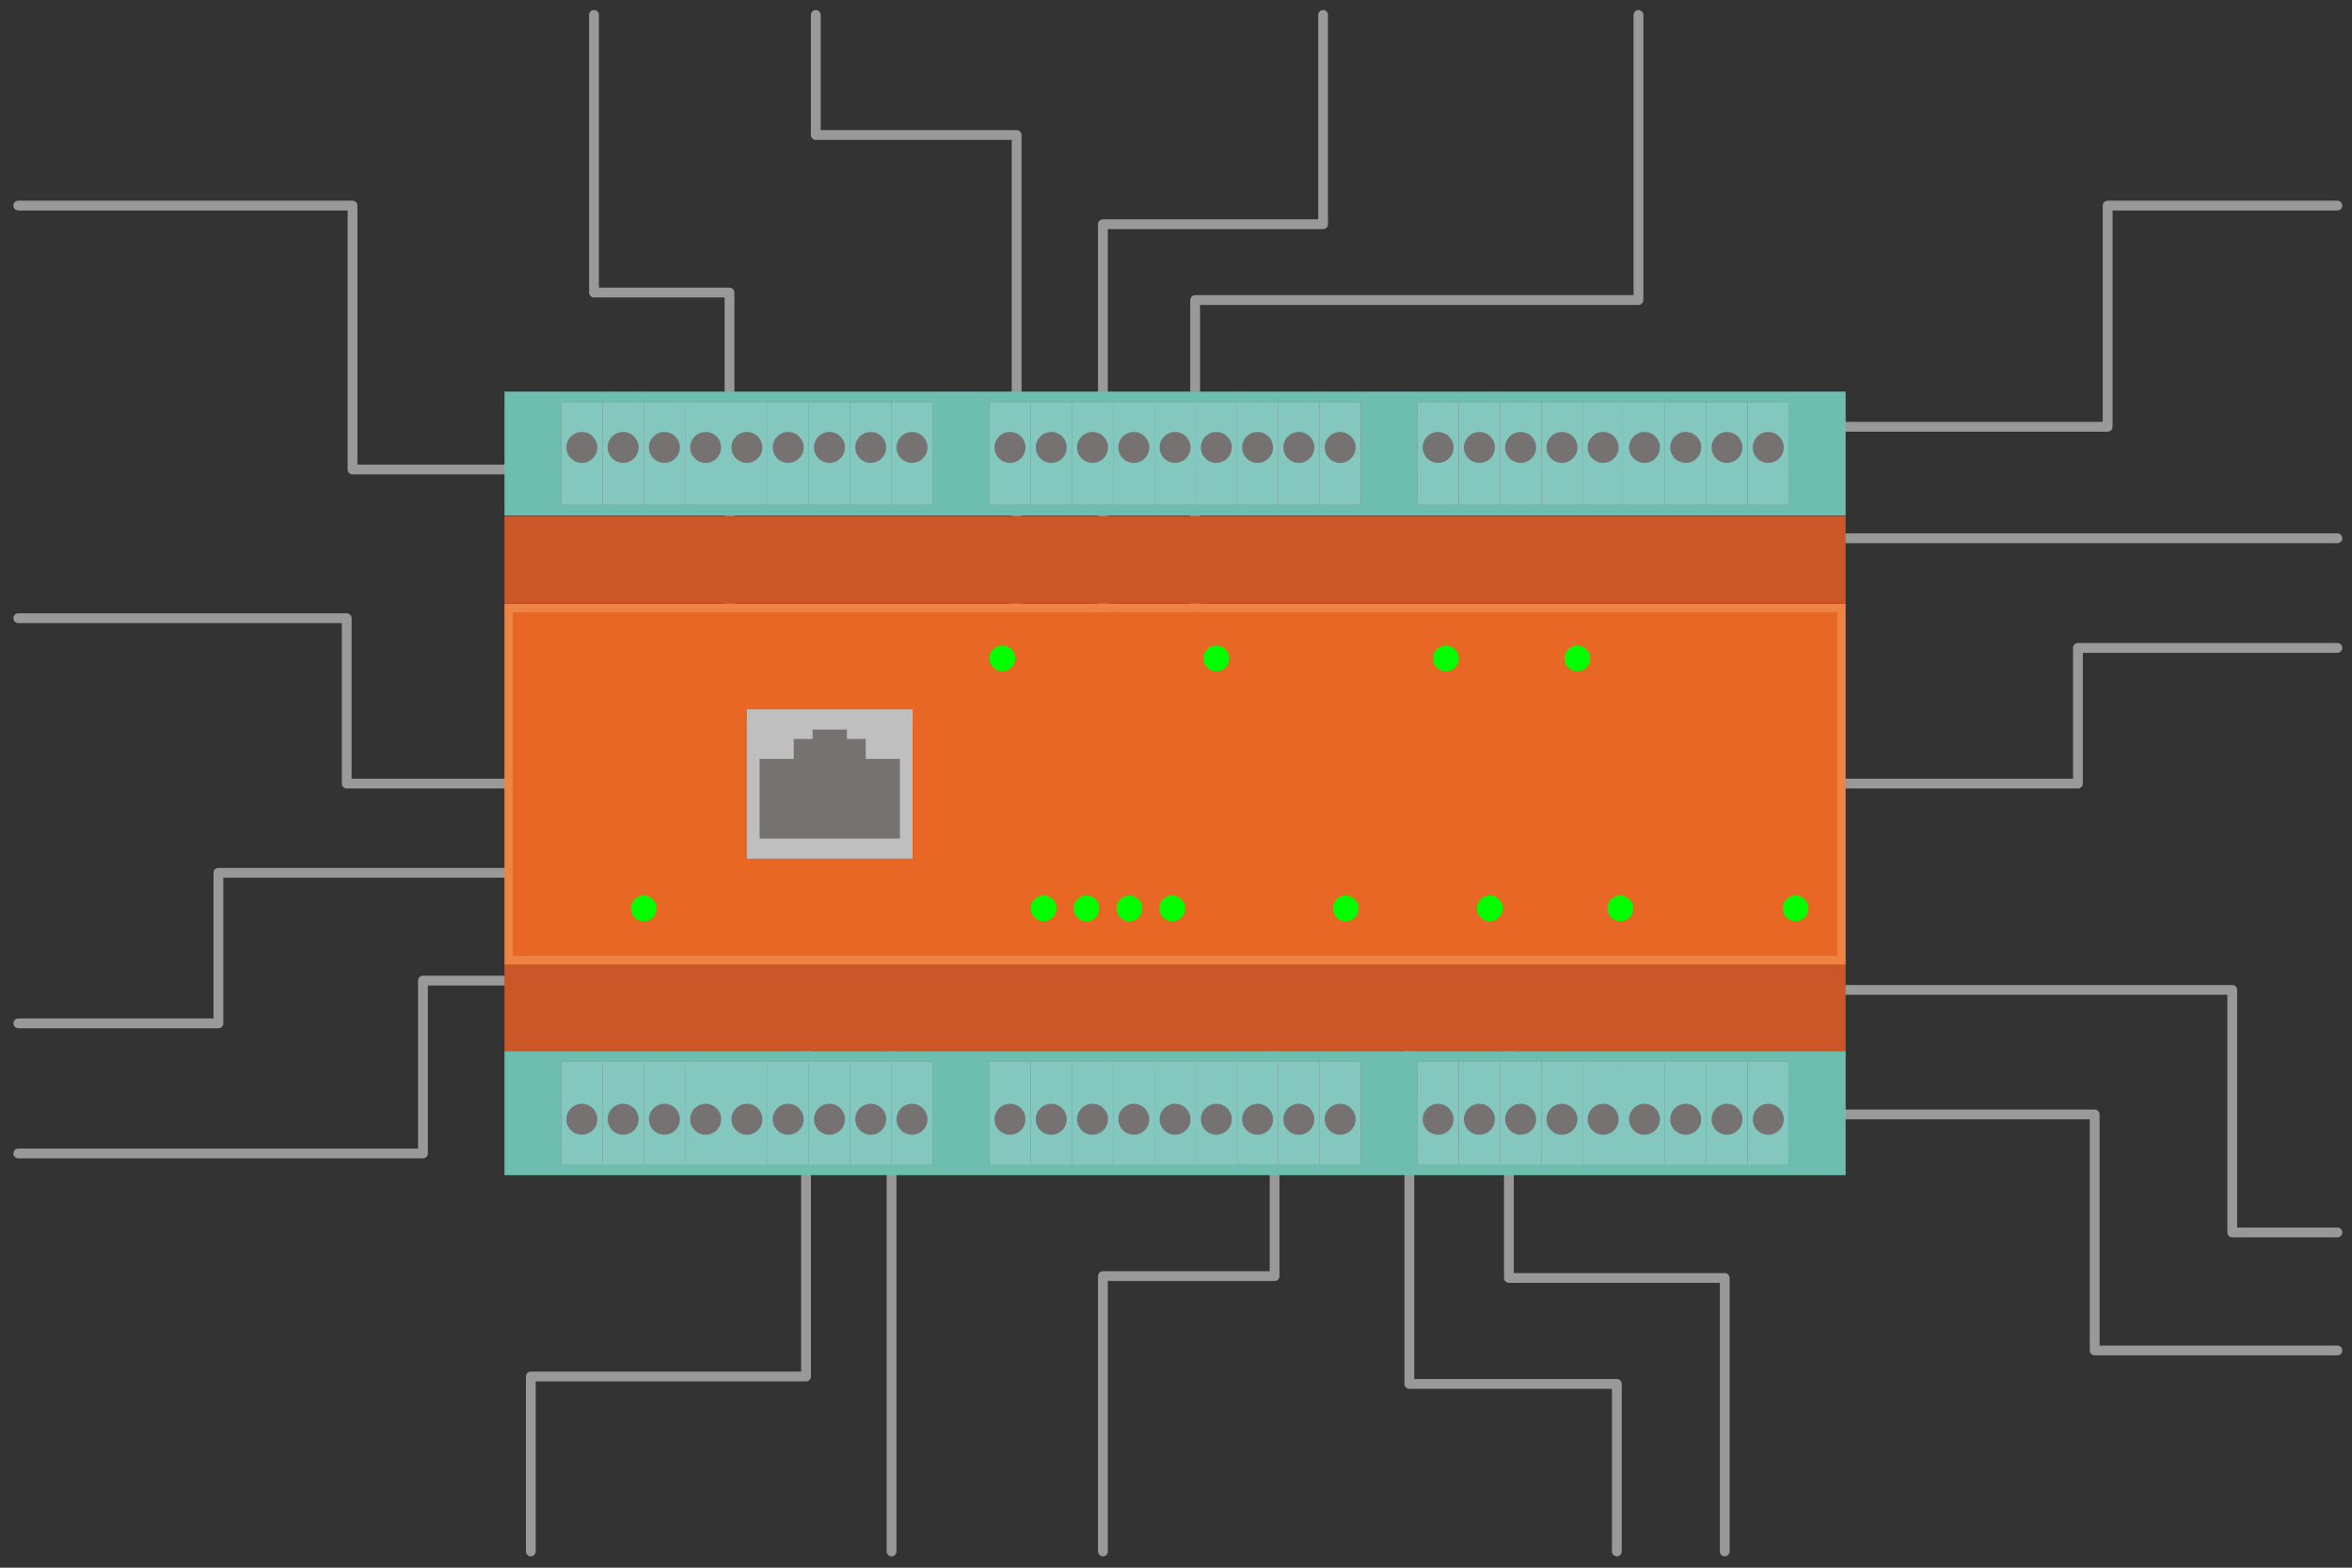 <?xml version="1.0" encoding="UTF-8" standalone="no"?>
<!DOCTYPE svg PUBLIC "-//W3C//DTD SVG 1.1//EN" "http://www.w3.org/Graphics/SVG/1.1/DTD/svg11.dtd">
<svg width="100%" height="100%" viewBox="0 0 480 320" version="1.1" xmlns="http://www.w3.org/2000/svg" xmlns:xlink="http://www.w3.org/1999/xlink" xml:space="preserve" style="fill-rule:evenodd;clip-rule:evenodd;stroke-linecap:round;stroke-linejoin:round;stroke-miterlimit:1.5;">
    <rect x="0" y="0" width="480" height="320" fill="#333333" stroke="none"/>
    <g id="Artboard1" transform="matrix(1,0,0,0.88,0,0)">
        <rect x="0" y="0" width="480" height="363.491" style="fill:none;"/>
        <g id="Layer2" transform="matrix(1,0,0,1.136,0,0)">
            <path d="M243.907,160L243.907,61.271L334.378,61.271L334.378,3.056" style="fill:none;stroke:white;stroke-opacity:0.5;stroke-width:2px;"/>
            <path d="M225.084,160L225.084,45.788L270.016,45.788L270.016,3.056" style="fill:none;stroke:white;stroke-opacity:0.5;stroke-width:2px;"/>
            <path d="M207.475,160L207.475,27.572L166.49,27.572L166.49,3.056" style="fill:none;stroke:white;stroke-opacity:0.5;stroke-width:2px;"/>
            <g transform="matrix(1,0,0,1,-10.019,0)">
                <path d="M362.005,160L362.005,3.056" style="fill:none;stroke:url(#_Linear1);stroke-width:2px;"/>
            </g>
            <g transform="matrix(1,0,0,1,8.804,0)">
                <path d="M140.077,160L140.077,59.733L112.419,59.733L112.419,3.056" style="fill:none;stroke:white;stroke-opacity:0.5;stroke-width:2px;"/>
            </g>
            <path d="M307.941,160L307.941,260.946L351.986,260.946L351.986,316.783" style="fill:none;stroke:white;stroke-opacity:0.5;stroke-width:2px;"/>
            <path d="M287.624,160L287.624,282.577L329.964,282.577L329.964,316.783" style="fill:none;stroke:white;stroke-opacity:0.5;stroke-width:2px;"/>
            <path d="M260.125,160L260.125,260.567L225.084,260.567L225.084,316.783" style="fill:none;stroke:white;stroke-opacity:0.5;stroke-width:2px;"/>
            <path d="M181.95,160L181.95,316.783" style="fill:none;stroke:white;stroke-opacity:0.5;stroke-width:2px;"/>
            <path d="M164.493,160L164.493,281.059L108.328,281.059L108.328,316.783" style="fill:none;stroke:white;stroke-opacity:0.5;stroke-width:2px;"/>
            <path d="M122.749,160L70.758,160L70.758,126.226L3.731,126.226" style="fill:none;stroke:white;stroke-opacity:0.5;stroke-width:2px;"/>
            <path d="M121.99,200.227L86.317,200.227L86.317,235.52L3.731,235.52" style="fill:none;stroke:white;stroke-opacity:0.5;stroke-width:2px;"/>
            <path d="M121.61,178.217L44.573,178.217L44.573,208.956L3.731,208.956" style="fill:none;stroke:white;stroke-opacity:0.5;stroke-width:2px;"/>
            <path d="M113.261,95.867L71.946,95.867L71.946,41.978L3.731,41.978" style="fill:none;stroke:white;stroke-opacity:0.5;stroke-width:2px;"/>
            <path d="M371.317,227.551L427.482,227.551L427.482,275.746L477.016,275.746" style="fill:none;stroke:white;stroke-opacity:0.5;stroke-width:2px;"/>
            <path d="M369.04,202.125L455.564,202.125L455.564,251.649L477.016,251.649" style="fill:none;stroke:white;stroke-opacity:0.5;stroke-width:2px;"/>
            <path d="M363.727,160L424.066,160L424.066,132.298L477.016,132.298" style="fill:none;stroke:white;stroke-opacity:0.5;stroke-width:2px;"/>
            <path d="M368.281,109.908L477.016,109.908" style="fill:none;stroke:white;stroke-opacity:0.5;stroke-width:2px;"/>
            <path d="M369.419,87.138L430.138,87.138L430.138,41.978L477.016,41.978" style="fill:none;stroke:white;stroke-opacity:0.5;stroke-width:2px;"/>
            <g transform="matrix(2.822,0,0,2.822,-2560.49,-548.481)">
                <rect x="943.816" y="264.095" width="96.988" height="6.336" style="fill:rgb(203,86,40);fill-rule:nonzero;"/>
                <rect x="943.816" y="238.029" width="96.988" height="26.112" style="fill:rgb(238,131,68);fill-rule:nonzero;"/>
                <rect x="944.418" y="238.658" width="95.784" height="24.855" style="fill:rgb(233,103,37);fill-rule:nonzero;"/>
                <rect x="943.816" y="270.42" width="96.988" height="8.966" style="fill:rgb(109,190,175);fill-rule:nonzero;"/>
                <rect x="947.919" y="271.183" width="26.858" height="7.44" style="fill:rgb(118,114,113);fill-rule:nonzero;"/>
                <rect x="978.881" y="271.183" width="26.858" height="7.44" style="fill:rgb(118,114,113);fill-rule:nonzero;"/>
                <rect x="1009.84" y="271.183" width="26.858" height="7.44" style="fill:rgb(118,114,113);fill-rule:nonzero;"/>
                <path d="M984.849,278.623L987.833,278.623L987.833,271.183L984.849,271.183L984.849,278.623ZM986.341,274.226C986.959,274.226 987.46,274.727 987.46,275.345C987.46,275.963 986.959,276.464 986.341,276.464C985.724,276.464 985.222,275.963 985.222,275.345C985.222,274.727 985.724,274.226 986.341,274.226Z" style="fill:rgb(132,199,191);fill-rule:nonzero;"/>
                <path d="M981.865,278.623L984.849,278.623L984.849,271.183L981.865,271.183L981.865,278.623ZM983.357,274.226C983.975,274.226 984.476,274.727 984.476,275.345C984.476,275.963 983.975,276.464 983.357,276.464C982.739,276.464 982.238,275.963 982.238,275.345C982.238,274.727 982.739,274.226 983.357,274.226Z" style="fill:rgb(132,199,191);fill-rule:nonzero;"/>
                <path d="M978.881,278.623L981.865,278.623L981.865,271.183L978.881,271.183L978.881,278.623ZM980.373,274.226C980.99,274.226 981.492,274.727 981.492,275.345C981.492,275.963 980.99,276.464 980.373,276.464C979.755,276.464 979.254,275.963 979.254,275.345C979.254,274.727 979.755,274.226 980.373,274.226Z" style="fill:rgb(132,199,191);fill-rule:nonzero;"/>
                <path d="M993.802,278.623L996.786,278.623L996.786,271.183L993.802,271.183L993.802,278.623ZM995.294,274.226C995.912,274.226 996.413,274.727 996.413,275.345C996.413,275.963 995.912,276.464 995.294,276.464C994.676,276.464 994.175,275.963 994.175,275.345C994.175,274.727 994.676,274.226 995.294,274.226Z" style="fill:rgb(132,199,191);fill-rule:nonzero;"/>
                <path d="M990.818,278.623L993.802,278.623L993.802,271.183L990.818,271.183L990.818,278.623ZM992.31,274.226C992.927,274.226 993.429,274.727 993.429,275.345C993.429,275.963 992.927,276.464 992.31,276.464C991.692,276.464 991.191,275.963 991.191,275.345C991.191,274.727 991.692,274.226 992.31,274.226Z" style="fill:rgb(132,199,191);fill-rule:nonzero;"/>
                <path d="M987.833,278.623L990.817,278.623L990.817,271.183L987.833,271.183L987.833,278.623ZM989.326,274.226C989.943,274.226 990.445,274.727 990.445,275.345C990.445,275.963 989.943,276.464 989.326,276.464C988.708,276.464 988.206,275.963 988.206,275.345C988.206,274.727 988.708,274.226 989.326,274.226Z" style="fill:rgb(132,199,191);fill-rule:nonzero;"/>
                <path d="M1002.75,278.623L1005.73,278.623L1005.73,271.183L1002.75,271.183L1002.75,278.623ZM1004.25,274.226C1004.86,274.226 1005.37,274.727 1005.37,275.345C1005.37,275.963 1004.86,276.464 1004.25,276.464C1003.63,276.464 1003.13,275.963 1003.13,275.345C1003.13,274.727 1003.63,274.226 1004.25,274.226Z" style="fill:rgb(132,199,191);fill-rule:nonzero;"/>
                <path d="M999.77,278.623L1002.75,278.623L1002.75,271.183L999.77,271.183L999.77,278.623ZM1001.26,274.226C1001.88,274.226 1002.38,274.727 1002.38,275.345C1002.38,275.963 1001.88,276.464 1001.26,276.464C1000.64,276.464 1000.14,275.963 1000.14,275.345C1000.14,274.727 1000.64,274.226 1001.26,274.226Z" style="fill:rgb(132,199,191);fill-rule:nonzero;"/>
                <path d="M996.786,278.623L999.77,278.623L999.77,271.183L996.786,271.183L996.786,278.623ZM998.278,274.226C998.896,274.226 999.397,274.727 999.397,275.345C999.397,275.963 998.896,276.464 998.278,276.464C997.661,276.464 997.159,275.963 997.159,275.345C997.159,274.727 997.661,274.226 998.278,274.226Z" style="fill:rgb(132,199,191);fill-rule:nonzero;"/>
                <path d="M953.887,278.623L956.871,278.623L956.871,271.183L953.887,271.183L953.887,278.623ZM955.38,274.226C955.997,274.226 956.499,274.727 956.499,275.345C956.499,275.963 955.997,276.464 955.38,276.464C954.762,276.464 954.261,275.963 954.261,275.345C954.261,274.727 954.762,274.226 955.38,274.226Z" style="fill:rgb(132,199,191);fill-rule:nonzero;"/>
                <path d="M950.903,278.623L953.887,278.623L953.887,271.183L950.903,271.183L950.903,278.623ZM952.395,274.226C953.013,274.226 953.514,274.727 953.514,275.345C953.514,275.963 953.013,276.464 952.395,276.464C951.778,276.464 951.276,275.963 951.276,275.345C951.276,274.727 951.778,274.226 952.395,274.226Z" style="fill:rgb(132,199,191);fill-rule:nonzero;"/>
                <path d="M947.919,278.623L950.903,278.623L950.903,271.183L947.919,271.183L947.919,278.623ZM949.411,274.226C950.029,274.226 950.53,274.727 950.53,275.345C950.53,275.963 950.029,276.464 949.411,276.464C948.793,276.464 948.292,275.963 948.292,275.345C948.292,274.727 948.793,274.226 949.411,274.226Z" style="fill:rgb(132,199,191);fill-rule:nonzero;"/>
                <path d="M962.84,278.623L965.824,278.623L965.824,271.183L962.84,271.183L962.84,278.623ZM964.332,274.226C964.95,274.226 965.451,274.727 965.451,275.345C965.451,275.963 964.95,276.464 964.332,276.464C963.715,276.464 963.213,275.963 963.213,275.345C963.213,274.727 963.715,274.226 964.332,274.226Z" style="fill:rgb(132,199,191);fill-rule:nonzero;"/>
                <path d="M959.856,278.623L962.84,278.623L962.84,271.183L959.856,271.183L959.856,278.623ZM961.348,274.226C961.966,274.226 962.467,274.727 962.467,275.345C962.467,275.963 961.966,276.464 961.348,276.464C960.73,276.464 960.229,275.963 960.229,275.345C960.229,274.727 960.73,274.226 961.348,274.226Z" style="fill:rgb(132,199,191);fill-rule:nonzero;"/>
                <path d="M956.872,278.623L959.856,278.623L959.856,271.183L956.872,271.183L956.872,278.623ZM958.364,274.226C958.982,274.226 959.483,274.727 959.483,275.345C959.483,275.963 958.982,276.464 958.364,276.464C957.746,276.464 957.245,275.963 957.245,275.345C957.245,274.727 957.746,274.226 958.364,274.226Z" style="fill:rgb(132,199,191);fill-rule:nonzero;"/>
                <path d="M971.793,278.623L974.777,278.623L974.777,271.183L971.793,271.183L971.793,278.623ZM973.285,274.226C973.903,274.226 974.404,274.727 974.404,275.345C974.404,275.963 973.903,276.464 973.285,276.464C972.667,276.464 972.166,275.963 972.166,275.345C972.166,274.727 972.667,274.226 973.285,274.226Z" style="fill:rgb(132,199,191);fill-rule:nonzero;"/>
                <path d="M968.809,278.623L971.793,278.623L971.793,271.183L968.809,271.183L968.809,278.623ZM970.301,274.226C970.919,274.226 971.42,274.727 971.42,275.345C971.42,275.963 970.919,276.464 970.301,276.464C969.683,276.464 969.182,275.963 969.182,275.345C969.182,274.727 969.683,274.226 970.301,274.226Z" style="fill:rgb(132,199,191);fill-rule:nonzero;"/>
                <path d="M965.825,278.623L968.809,278.623L968.809,271.183L965.825,271.183L965.825,278.623ZM967.317,274.226C967.934,274.226 968.436,274.727 968.436,275.345C968.436,275.963 967.934,276.464 967.317,276.464C966.699,276.464 966.198,275.963 966.198,275.345C966.198,274.727 966.699,274.226 967.317,274.226Z" style="fill:rgb(132,199,191);fill-rule:nonzero;"/>
                <path d="M1015.81,278.623L1018.79,278.623L1018.79,271.183L1015.81,271.183L1015.81,278.623ZM1017.3,274.226C1017.92,274.226 1018.42,274.727 1018.42,275.345C1018.42,275.963 1017.92,276.464 1017.3,276.464C1016.69,276.464 1016.18,275.963 1016.18,275.345C1016.18,274.727 1016.69,274.226 1017.3,274.226Z" style="fill:rgb(132,199,191);fill-rule:nonzero;"/>
                <path d="M1012.83,278.623L1015.81,278.623L1015.81,271.183L1012.83,271.183L1012.83,278.623ZM1014.32,274.226C1014.94,274.226 1015.44,274.727 1015.44,275.345C1015.44,275.963 1014.94,276.464 1014.32,276.464C1013.7,276.464 1013.2,275.963 1013.2,275.345C1013.2,274.727 1013.7,274.226 1014.32,274.226Z" style="fill:rgb(132,199,191);fill-rule:nonzero;"/>
                <path d="M1009.84,278.623L1012.82,278.623L1012.82,271.183L1009.84,271.183L1009.84,278.623ZM1011.33,274.226C1011.95,274.226 1012.45,274.727 1012.45,275.345C1012.45,275.963 1011.95,276.464 1011.33,276.464C1010.72,276.464 1010.22,275.963 1010.22,275.345C1010.22,274.727 1010.72,274.226 1011.33,274.226Z" style="fill:rgb(132,199,191);fill-rule:nonzero;"/>
                <path d="M1024.76,278.623L1027.74,278.623L1027.74,271.183L1024.76,271.183L1024.76,278.623ZM1026.26,274.226C1026.87,274.226 1027.37,274.727 1027.37,275.345C1027.37,275.963 1026.87,276.464 1026.26,276.464C1025.64,276.464 1025.14,275.963 1025.14,275.345C1025.14,274.727 1025.64,274.226 1026.26,274.226Z" style="fill:rgb(132,199,191);fill-rule:nonzero;"/>
                <path d="M1021.78,278.623L1024.76,278.623L1024.76,271.183L1021.78,271.183L1021.78,278.623ZM1023.27,274.226C1023.89,274.226 1024.39,274.727 1024.39,275.345C1024.39,275.963 1023.89,276.464 1023.27,276.464C1022.65,276.464 1022.15,275.963 1022.15,275.345C1022.15,274.727 1022.65,274.226 1023.27,274.226Z" style="fill:rgb(132,199,191);fill-rule:nonzero;"/>
                <path d="M1018.8,278.623L1021.78,278.623L1021.78,271.183L1018.8,271.183L1018.8,278.623ZM1020.29,274.226C1020.9,274.226 1021.41,274.727 1021.41,275.345C1021.41,275.963 1020.9,276.464 1020.29,276.464C1019.67,276.464 1019.17,275.963 1019.17,275.345C1019.17,274.727 1019.67,274.226 1020.29,274.226Z" style="fill:rgb(132,199,191);fill-rule:nonzero;"/>
                <path d="M1033.72,278.623L1036.7,278.623L1036.7,271.183L1033.72,271.183L1033.72,278.623ZM1035.21,274.226C1035.83,274.226 1036.33,274.727 1036.33,275.345C1036.33,275.963 1035.83,276.464 1035.21,276.464C1034.59,276.464 1034.09,275.963 1034.09,275.345C1034.09,274.727 1034.59,274.226 1035.21,274.226Z" style="fill:rgb(132,199,191);fill-rule:nonzero;"/>
                <path d="M1030.73,278.623L1033.71,278.623L1033.71,271.183L1030.73,271.183L1030.73,278.623ZM1032.22,274.226C1032.84,274.226 1033.34,274.727 1033.34,275.345C1033.34,275.963 1032.84,276.464 1032.22,276.464C1031.61,276.464 1031.11,275.963 1031.11,275.345C1031.11,274.727 1031.61,274.226 1032.22,274.226Z" style="fill:rgb(132,199,191);fill-rule:nonzero;"/>
                <path d="M1027.75,278.623L1030.73,278.623L1030.73,271.183L1027.75,271.183L1027.75,278.623ZM1029.24,274.226C1029.86,274.226 1030.36,274.727 1030.36,275.345C1030.36,275.963 1029.86,276.464 1029.24,276.464C1028.62,276.464 1028.12,275.963 1028.12,275.345C1028.12,274.727 1028.62,274.226 1029.24,274.226Z" style="fill:rgb(132,199,191);fill-rule:nonzero;"/>
                <rect x="943.816" y="231.693" width="96.988" height="6.336" style="fill:rgb(203,86,40);fill-rule:nonzero;"/>
                <rect x="943.816" y="222.693" width="96.988" height="8.966" style="fill:rgb(109,190,175);fill-rule:nonzero;"/>
                <path d="M982.797,259.151C983.312,259.151 983.73,259.569 983.73,260.084C983.73,260.599 983.312,261.016 982.797,261.016C982.283,261.016 981.865,260.599 981.865,260.084C981.865,259.569 982.283,259.151 982.797,259.151Z" style="fill:rgb(0,255,0);fill-rule:nonzero;"/>
                <path d="M953.887,259.151C954.402,259.151 954.82,259.569 954.82,260.084C954.82,260.599 954.402,261.016 953.887,261.016C953.373,261.016 952.955,260.599 952.955,260.084C952.955,259.569 953.373,259.151 953.887,259.151Z" style="fill:rgb(0,255,0);fill-rule:nonzero;"/>
                <path d="M985.902,259.151C986.417,259.151 986.835,259.569 986.835,260.084C986.835,260.599 986.417,261.016 985.902,261.016C985.388,261.016 984.97,260.599 984.97,260.084C984.97,259.569 985.388,259.151 985.902,259.151Z" style="fill:rgb(0,255,0);fill-rule:nonzero;"/>
                <path d="M989.007,259.151C989.522,259.151 989.94,259.569 989.94,260.084C989.94,260.599 989.522,261.016 989.007,261.016C988.493,261.016 988.075,260.599 988.075,260.084C988.075,259.569 988.493,259.151 989.007,259.151Z" style="fill:rgb(0,255,0);fill-rule:nonzero;"/>
                <path d="M992.112,259.151C992.627,259.151 993.045,259.569 993.045,260.084C993.045,260.599 992.627,261.016 992.112,261.016C991.598,261.016 991.18,260.599 991.18,260.084C991.18,259.569 991.598,259.151 992.112,259.151Z" style="fill:rgb(0,255,0);fill-rule:nonzero;"/>
                <path d="M1004.65,259.151C1005.17,259.151 1005.59,259.569 1005.59,260.084C1005.59,260.599 1005.17,261.016 1004.65,261.016C1004.14,261.016 1003.72,260.599 1003.72,260.084C1003.72,259.569 1004.14,259.151 1004.65,259.151Z" style="fill:rgb(0,255,0);fill-rule:nonzero;"/>
                <path d="M1015.07,259.151C1015.58,259.151 1016,259.569 1016,260.084C1016,260.599 1015.58,261.016 1015.07,261.016C1014.55,261.016 1014.14,260.599 1014.14,260.084C1014.14,259.569 1014.55,259.151 1015.07,259.151Z" style="fill:rgb(0,255,0);fill-rule:nonzero;"/>
                <path d="M1021.4,241.062C1021.92,241.062 1022.33,241.48 1022.33,241.994C1022.33,242.509 1021.92,242.927 1021.4,242.927C1020.89,242.927 1020.47,242.509 1020.47,241.994C1020.47,241.48 1020.89,241.062 1021.4,241.062Z" style="fill:rgb(0,255,0);fill-rule:nonzero;"/>
                <path d="M1011.89,241.062C1012.41,241.062 1012.83,241.48 1012.83,241.994C1012.83,242.509 1012.41,242.927 1011.89,242.927C1011.38,242.927 1010.96,242.509 1010.96,241.994C1010.96,241.48 1011.38,241.062 1011.89,241.062Z" style="fill:rgb(0,255,0);fill-rule:nonzero;"/>
                <path d="M995.294,241.062C995.809,241.062 996.227,241.48 996.227,241.994C996.227,242.509 995.809,242.927 995.294,242.927C994.779,242.927 994.361,242.509 994.361,241.994C994.361,241.48 994.779,241.062 995.294,241.062Z" style="fill:rgb(0,255,0);fill-rule:nonzero;"/>
                <path d="M979.813,241.062C980.328,241.062 980.746,241.48 980.746,241.994C980.746,242.509 980.328,242.927 979.813,242.927C979.298,242.927 978.881,242.509 978.881,241.994C978.881,241.48 979.298,241.062 979.813,241.062Z" style="fill:rgb(0,255,0);fill-rule:nonzero;"/>
                <path d="M1024.51,259.151C1025.03,259.151 1025.45,259.569 1025.45,260.084C1025.45,260.599 1025.03,261.016 1024.51,261.016C1024,261.016 1023.58,260.599 1023.58,260.084C1023.58,259.569 1024,259.151 1024.51,259.151Z" style="fill:rgb(0,255,0);fill-rule:nonzero;"/>
                <path d="M1037.18,259.151C1037.69,259.151 1038.11,259.569 1038.11,260.084C1038.11,260.599 1037.69,261.016 1037.18,261.016C1036.67,261.016 1036.25,260.599 1036.25,260.084C1036.25,259.569 1036.67,259.151 1037.18,259.151Z" style="fill:rgb(0,255,0);fill-rule:nonzero;"/>
                <rect x="1009.84" y="223.455" width="26.858" height="7.44" style="fill:rgb(118,114,113);fill-rule:nonzero;"/>
                <rect x="978.881" y="223.455" width="26.858" height="7.44" style="fill:rgb(118,114,113);fill-rule:nonzero;"/>
                <rect x="947.919" y="223.455" width="26.858" height="7.44" style="fill:rgb(118,114,113);fill-rule:nonzero;"/>
                <path d="M996.786,230.895L999.77,230.895L999.77,223.455L996.786,223.455L996.786,230.895ZM998.278,227.852C997.661,227.852 997.159,227.351 997.159,226.733C997.159,226.116 997.661,225.614 998.278,225.614C998.896,225.614 999.397,226.116 999.397,226.733C999.397,227.351 998.896,227.852 998.278,227.852Z" style="fill:rgb(132,199,191);fill-rule:nonzero;"/>
                <path d="M999.77,230.895L1002.75,230.895L1002.75,223.455L999.77,223.455L999.77,230.895ZM1001.26,227.852C1000.64,227.852 1000.14,227.351 1000.14,226.733C1000.14,226.116 1000.64,225.614 1001.26,225.614C1001.88,225.614 1002.38,226.116 1002.38,226.733C1002.38,227.351 1001.88,227.852 1001.26,227.852Z" style="fill:rgb(132,199,191);fill-rule:nonzero;"/>
                <path d="M1002.75,230.895L1005.73,230.895L1005.73,223.455L1002.75,223.455L1002.75,230.895ZM1004.25,227.852C1003.63,227.852 1003.13,227.351 1003.13,226.733C1003.13,226.116 1003.63,225.614 1004.25,225.614C1004.86,225.614 1005.37,226.116 1005.37,226.733C1005.37,227.351 1004.86,227.852 1004.25,227.852Z" style="fill:rgb(132,199,191);fill-rule:nonzero;"/>
                <path d="M987.833,230.895L990.817,230.895L990.817,223.455L987.833,223.455L987.833,230.895ZM989.326,227.852C988.708,227.852 988.206,227.351 988.206,226.733C988.206,226.116 988.708,225.614 989.326,225.614C989.943,225.614 990.445,226.116 990.445,226.733C990.445,227.351 989.943,227.852 989.326,227.852Z" style="fill:rgb(132,199,191);fill-rule:nonzero;"/>
                <path d="M990.818,230.895L993.802,230.895L993.802,223.455L990.818,223.455L990.818,230.895ZM992.31,227.852C991.692,227.852 991.191,227.351 991.191,226.733C991.191,226.116 991.692,225.614 992.31,225.614C992.927,225.614 993.429,226.116 993.429,226.733C993.429,227.351 992.927,227.852 992.31,227.852Z" style="fill:rgb(132,199,191);fill-rule:nonzero;"/>
                <path d="M993.802,230.895L996.786,230.895L996.786,223.455L993.802,223.455L993.802,230.895ZM995.294,227.852C994.676,227.852 994.175,227.351 994.175,226.733C994.175,226.116 994.676,225.614 995.294,225.614C995.912,225.614 996.413,226.116 996.413,226.733C996.413,227.351 995.912,227.852 995.294,227.852Z" style="fill:rgb(132,199,191);fill-rule:nonzero;"/>
                <path d="M978.881,230.895L981.865,230.895L981.865,223.455L978.881,223.455L978.881,230.895ZM980.373,227.852C979.755,227.852 979.254,227.351 979.254,226.733C979.254,226.116 979.755,225.614 980.373,225.614C980.99,225.614 981.492,226.116 981.492,226.733C981.492,227.351 980.99,227.852 980.373,227.852Z" style="fill:rgb(132,199,191);fill-rule:nonzero;"/>
                <path d="M981.865,230.895L984.849,230.895L984.849,223.455L981.865,223.455L981.865,230.895ZM983.357,227.852C982.739,227.852 982.238,227.351 982.238,226.733C982.238,226.116 982.739,225.614 983.357,225.614C983.975,225.614 984.476,226.116 984.476,226.733C984.476,227.351 983.975,227.852 983.357,227.852Z" style="fill:rgb(132,199,191);fill-rule:nonzero;"/>
                <path d="M984.849,230.895L987.833,230.895L987.833,223.455L984.849,223.455L984.849,230.895ZM986.341,227.852C985.724,227.852 985.222,227.351 985.222,226.733C985.222,226.116 985.724,225.614 986.341,225.614C986.959,225.614 987.46,226.116 987.46,226.733C987.46,227.351 986.959,227.852 986.341,227.852Z" style="fill:rgb(132,199,191);fill-rule:nonzero;"/>
                <path d="M1027.75,230.895L1030.73,230.895L1030.73,223.455L1027.75,223.455L1027.75,230.895ZM1029.24,227.852C1028.62,227.852 1028.12,227.351 1028.12,226.733C1028.12,226.116 1028.62,225.614 1029.24,225.614C1029.86,225.614 1030.36,226.116 1030.36,226.733C1030.36,227.351 1029.86,227.852 1029.24,227.852Z" style="fill:rgb(132,199,191);fill-rule:nonzero;"/>
                <path d="M1030.73,230.895L1033.71,230.895L1033.71,223.455L1030.73,223.455L1030.73,230.895ZM1032.22,227.852C1031.61,227.852 1031.11,227.351 1031.11,226.733C1031.11,226.116 1031.61,225.614 1032.22,225.614C1032.84,225.614 1033.34,226.116 1033.34,226.733C1033.34,227.351 1032.84,227.852 1032.22,227.852Z" style="fill:rgb(132,199,191);fill-rule:nonzero;"/>
                <path d="M1033.72,230.895L1036.7,230.895L1036.7,223.455L1033.72,223.455L1033.72,230.895ZM1035.21,227.852C1034.59,227.852 1034.09,227.351 1034.09,226.733C1034.09,226.116 1034.59,225.614 1035.21,225.614C1035.83,225.614 1036.33,226.116 1036.33,226.733C1036.33,227.351 1035.83,227.852 1035.21,227.852Z" style="fill:rgb(132,199,191);fill-rule:nonzero;"/>
                <path d="M1018.8,230.895L1021.78,230.895L1021.78,223.455L1018.8,223.455L1018.8,230.895ZM1020.29,227.852C1019.67,227.852 1019.17,227.351 1019.17,226.733C1019.17,226.116 1019.67,225.614 1020.29,225.614C1020.9,225.614 1021.41,226.116 1021.41,226.733C1021.41,227.351 1020.9,227.852 1020.29,227.852Z" style="fill:rgb(132,199,191);fill-rule:nonzero;"/>
                <path d="M1021.78,230.895L1024.76,230.895L1024.76,223.455L1021.78,223.455L1021.78,230.895ZM1023.27,227.852C1022.65,227.852 1022.15,227.351 1022.15,226.733C1022.15,226.116 1022.65,225.614 1023.27,225.614C1023.89,225.614 1024.39,226.116 1024.39,226.733C1024.39,227.351 1023.89,227.852 1023.27,227.852Z" style="fill:rgb(132,199,191);fill-rule:nonzero;"/>
                <path d="M1024.76,230.895L1027.74,230.895L1027.74,223.455L1024.76,223.455L1024.76,230.895ZM1026.26,227.852C1025.64,227.852 1025.14,227.351 1025.14,226.733C1025.14,226.116 1025.64,225.614 1026.26,225.614C1026.87,225.614 1027.37,226.116 1027.37,226.733C1027.37,227.351 1026.87,227.852 1026.26,227.852Z" style="fill:rgb(132,199,191);fill-rule:nonzero;"/>
                <path d="M1009.84,230.895L1012.82,230.895L1012.82,223.455L1009.84,223.455L1009.84,230.895ZM1011.33,227.852C1010.72,227.852 1010.22,227.351 1010.22,226.733C1010.22,226.116 1010.72,225.614 1011.33,225.614C1011.95,225.614 1012.45,226.116 1012.45,226.733C1012.45,227.351 1011.95,227.852 1011.33,227.852Z" style="fill:rgb(132,199,191);fill-rule:nonzero;"/>
                <path d="M1012.83,230.895L1015.81,230.895L1015.81,223.455L1012.83,223.455L1012.83,230.895ZM1014.32,227.852C1013.7,227.852 1013.2,227.351 1013.2,226.733C1013.2,226.116 1013.7,225.614 1014.32,225.614C1014.94,225.614 1015.44,226.116 1015.44,226.733C1015.44,227.351 1014.94,227.852 1014.32,227.852Z" style="fill:rgb(132,199,191);fill-rule:nonzero;"/>
                <path d="M1015.81,230.895L1018.79,230.895L1018.79,223.455L1015.81,223.455L1015.81,230.895ZM1017.3,227.852C1016.69,227.852 1016.18,227.351 1016.18,226.733C1016.18,226.116 1016.69,225.614 1017.3,225.614C1017.92,225.614 1018.42,226.116 1018.42,226.733C1018.42,227.351 1017.92,227.852 1017.3,227.852Z" style="fill:rgb(132,199,191);fill-rule:nonzero;"/>
                <path d="M965.825,230.895L968.809,230.895L968.809,223.455L965.825,223.455L965.825,230.895ZM967.317,227.852C966.699,227.852 966.198,227.351 966.198,226.733C966.198,226.116 966.699,225.614 967.317,225.614C967.934,225.614 968.436,226.116 968.436,226.733C968.436,227.351 967.934,227.852 967.317,227.852Z" style="fill:rgb(132,199,191);fill-rule:nonzero;"/>
                <path d="M968.809,230.895L971.793,230.895L971.793,223.455L968.809,223.455L968.809,230.895ZM970.301,227.852C969.683,227.852 969.182,227.351 969.182,226.733C969.182,226.116 969.683,225.614 970.301,225.614C970.919,225.614 971.42,226.116 971.42,226.733C971.42,227.351 970.919,227.852 970.301,227.852Z" style="fill:rgb(132,199,191);fill-rule:nonzero;"/>
                <path d="M971.793,230.895L974.777,230.895L974.777,223.455L971.793,223.455L971.793,230.895ZM973.285,227.852C972.667,227.852 972.166,227.351 972.166,226.733C972.166,226.116 972.667,225.614 973.285,225.614C973.903,225.614 974.404,226.116 974.404,226.733C974.404,227.351 973.903,227.852 973.285,227.852Z" style="fill:rgb(132,199,191);fill-rule:nonzero;"/>
                <path d="M956.872,230.895L959.856,230.895L959.856,223.455L956.872,223.455L956.872,230.895ZM958.364,227.852C957.746,227.852 957.245,227.351 957.245,226.733C957.245,226.116 957.746,225.614 958.364,225.614C958.982,225.614 959.483,226.116 959.483,226.733C959.483,227.351 958.982,227.852 958.364,227.852Z" style="fill:rgb(132,199,191);fill-rule:nonzero;"/>
                <path d="M959.856,230.895L962.84,230.895L962.84,223.455L959.856,223.455L959.856,230.895ZM961.348,227.852C960.73,227.852 960.229,227.351 960.229,226.733C960.229,226.116 960.73,225.614 961.348,225.614C961.966,225.614 962.467,226.116 962.467,226.733C962.467,227.351 961.966,227.852 961.348,227.852Z" style="fill:rgb(132,199,191);fill-rule:nonzero;"/>
                <path d="M962.84,230.895L965.824,230.895L965.824,223.455L962.84,223.455L962.84,230.895ZM964.332,227.852C963.715,227.852 963.213,227.351 963.213,226.733C963.213,226.116 963.715,225.614 964.332,225.614C964.95,225.614 965.451,226.116 965.451,226.733C965.451,227.351 964.95,227.852 964.332,227.852Z" style="fill:rgb(132,199,191);fill-rule:nonzero;"/>
                <path d="M947.919,230.895L950.903,230.895L950.903,223.455L947.919,223.455L947.919,230.895ZM949.411,227.852C948.793,227.852 948.292,227.351 948.292,226.733C948.292,226.116 948.793,225.614 949.411,225.614C950.029,225.614 950.53,226.116 950.53,226.733C950.53,227.351 950.029,227.852 949.411,227.852Z" style="fill:rgb(132,199,191);fill-rule:nonzero;"/>
                <path d="M950.903,230.895L953.887,230.895L953.887,223.455L950.903,223.455L950.903,230.895ZM952.395,227.852C951.778,227.852 951.276,227.351 951.276,226.733C951.276,226.116 951.778,225.614 952.395,225.614C953.013,225.614 953.514,226.116 953.514,226.733C953.514,227.351 953.013,227.852 952.395,227.852Z" style="fill:rgb(132,199,191);fill-rule:nonzero;"/>
                <path d="M953.887,230.895L956.871,230.895L956.871,223.455L953.887,223.455L953.887,230.895ZM955.38,227.852C954.762,227.852 954.261,227.351 954.261,226.733C954.261,226.116 954.762,225.614 955.38,225.614C955.997,225.614 956.499,226.116 956.499,226.733C956.499,227.351 955.997,227.852 955.38,227.852Z" style="fill:rgb(132,199,191);fill-rule:nonzero;"/>
                <rect x="961.348" y="245.685" width="11.981" height="10.8" style="fill:rgb(191,191,191);fill-rule:nonzero;"/>
                <path d="M968.579,247.825L969.942,247.825L969.942,249.271L972.411,249.271L972.411,255.036L962.267,255.036L962.267,249.271L964.735,249.271L964.735,247.825L966.098,247.825L966.098,247.149L968.579,247.149L968.579,247.825Z" style="fill:rgb(118,114,113);fill-rule:nonzero;"/>
            </g>
        </g>
    </g>
    <defs>
        <linearGradient id="_Linear1" x1="0" y1="0" x2="1" y2="0" gradientUnits="userSpaceOnUse" gradientTransform="matrix(0,0,0,156.944,362.005,81.528)"><stop offset="0" style="stop-color:white;stop-opacity:0.5"/><stop offset="1" style="stop-color:white;stop-opacity:0.5"/></linearGradient>
    </defs>
</svg>
